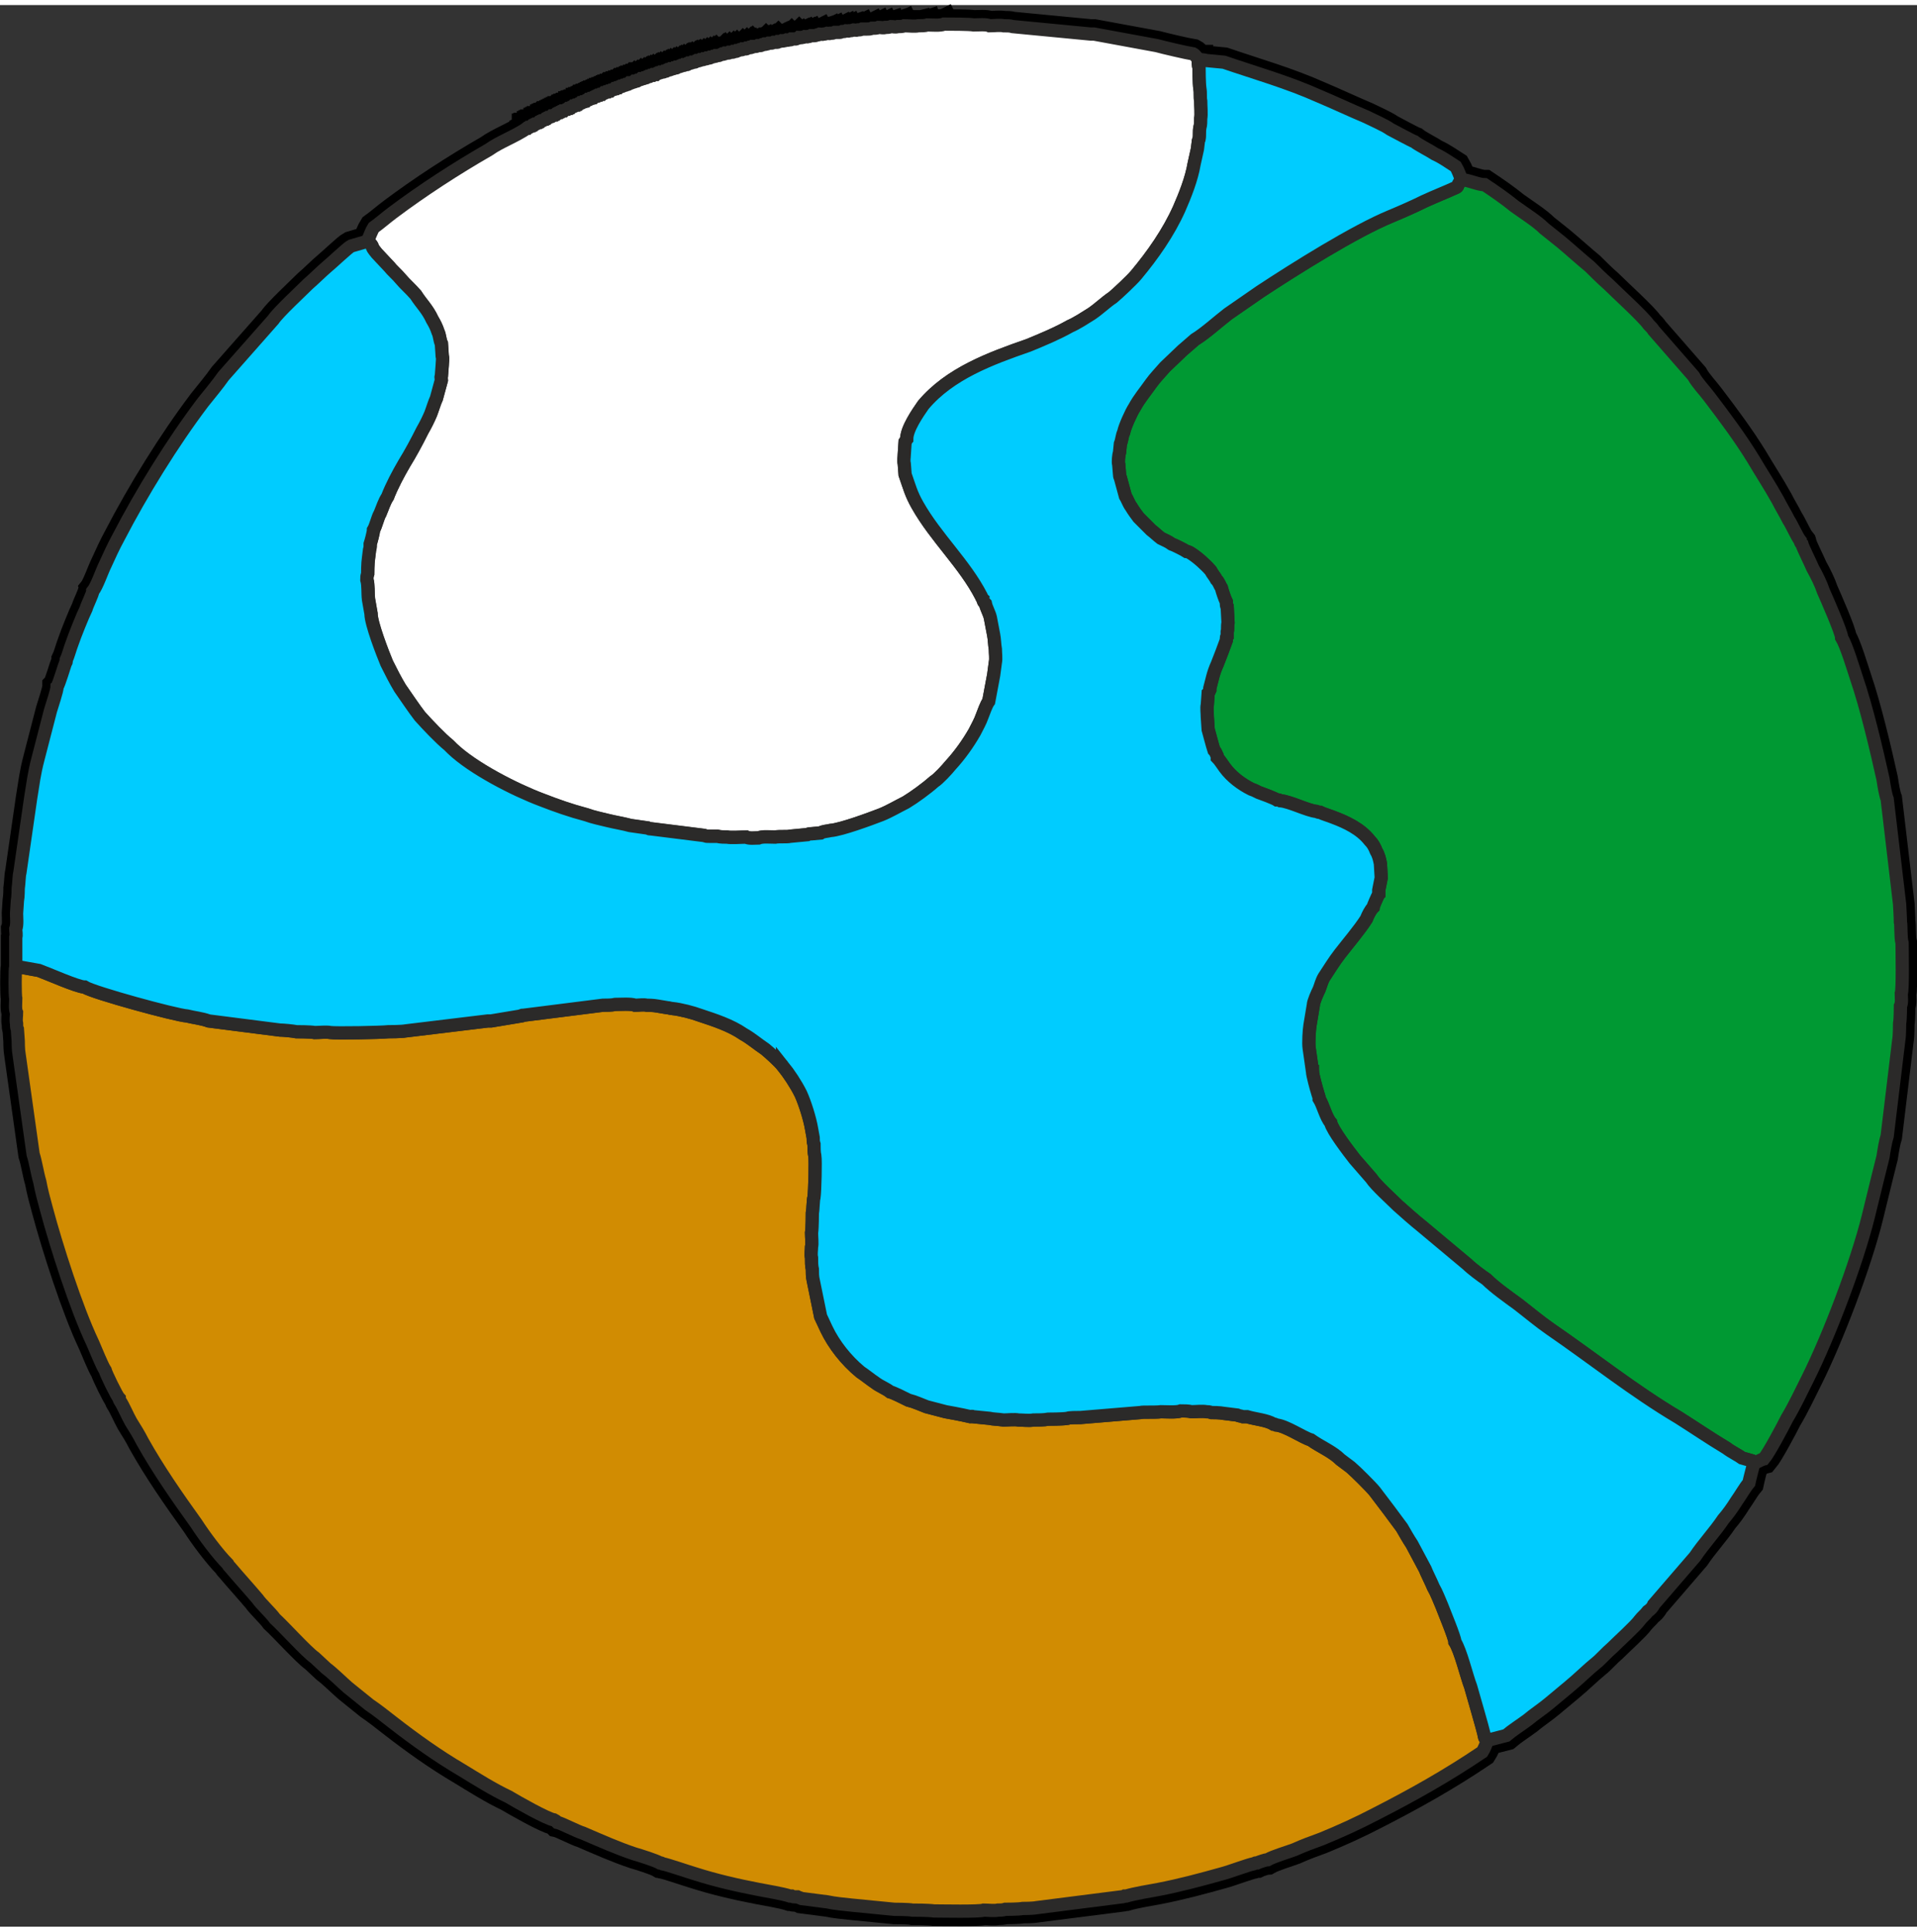 <?xml version="1.0" encoding="UTF-8"?>
<!DOCTYPE svg PUBLIC "-//W3C//DTD SVG 1.1//EN" "http://www.w3.org/Graphics/SVG/1.1/DTD/svg11.dtd">
<!-- Creator: CorelDRAW 2020 (64-Bit) -->
<svg xmlns="http://www.w3.org/2000/svg" xml:space="preserve" width="127px" height="128px" version="1.1" style="shape-rendering:geometricPrecision; text-rendering:geometricPrecision; image-rendering:optimizeQuality; fill-rule:evenodd; clip-rule:evenodd"
viewBox="0 0 2315 2321"
 xmlns:xlink="http://www.w3.org/1999/xlink"
 xmlns:xodm="http://www.corel.com/coreldraw/odm/2003">
 <rect x="0" y="0" width="2315" height="2321" fill="#333333" stroke="none"/>
 <defs>
  <style type="text/css">
   <![CDATA[
    .str1 {stroke:#2B2A29;stroke-width:16;stroke-miterlimit:22.926}
    .str0 {stroke:black;stroke-width:36;stroke-linecap:square;stroke-miterlimit:22.926}
    .fil0 {fill:none}
    .fil1 {fill:#009933}
    .fil4 {fill:#00CCFF}
    .fil3 {fill:#D18C02}
    .fil2 {fill:white}
   ]]>
  </style>
 </defs>
 <g id="planets">
  <g id="_1326350002320">
   <path class="fil0 str0" d="M1796 2096c-1,4 -4,11 -6,14 -43,29 -84,52 -129,75 -21,11 -43,21 -65,30 -11,4 -22,8 -33,13 -8,3 -25,8 -32,12 -2,0 -11,3 -13,4 -3,0 -1,0 -4,1 -6,1 -30,10 -38,12 -25,7 -51,14 -77,19 -11,2 -29,5 -39,8l-2 0c-2,1 -3,1 -4,1l-102 13c-5,1 -16,1 -17,1 -5,1 -20,1 -21,1 -3,1 -6,1 -9,1 -4,1 -12,0 -17,0 -5,2 -51,1 -60,1 -7,-1 -23,-1 -26,-1 -5,-1 -22,-1 -22,-1l-51 -5c-9,-1 -21,-2 -30,-4l-31 -4c-2,-1 -3,-1 -5,-2l-2 0c-2,0 -3,0 -5,-1l-2 0c-9,-3 -28,-6 -38,-8 -26,-5 -52,-11 -77,-19 -7,-2 -33,-11 -39,-12 -2,-1 -1,-1 -3,-1 -5,-3 -24,-9 -31,-11 -21,-7 -41,-16 -62,-25 -7,-2 -26,-12 -31,-13 -2,-2 -2,-2 -4,-3 -8,-1 -45,-22 -55,-28 -19,-9 -38,-21 -56,-32 -29,-17 -57,-37 -84,-58 -9,-7 -19,-15 -28,-21l-26 -21c-8,-7 -18,-17 -26,-23l-14 -13c-10,-7 -37,-37 -48,-47 -5,-7 -17,-18 -21,-24 -11,-13 -22,-25 -33,-38 -1,-1 -2,-2 -3,-4 -12,-12 -29,-35 -38,-49 -23,-32 -46,-65 -65,-99 -4,-8 -9,-16 -14,-24 -4,-7 -9,-19 -13,-25 -1,-2 -1,-1 -1,-3 -3,-3 -16,-30 -17,-34 -4,-6 -11,-24 -15,-33 -20,-42 -44,-117 -56,-162 -3,-11 -6,-22 -8,-33 -3,-10 -5,-24 -8,-33l-17 -121c-1,-5 -1,-15 -1,-16l-1 -14c-1,-2 -1,-4 -1,-7 -1,-4 0,-9 0,-13 -2,-4 -1,-12 -1,-17 -1,-4 -1,-35 0,-39m425 -876c1,-3 5,-13 7,-16 7,-5 15,-12 23,-18 36,-27 76,-53 116,-76 7,-5 15,-9 23,-13 6,-3 18,-9 23,-13m1 0l-1 0m2 -1l-1 1m2 -1l-1 0m3 -1l-2 1m3 -2l-1 1m2 -1l-1 0m2 -1l-1 1m2 -1l-1 0m2 -1l-1 1m2 -1l-1 0m3 -1l-2 1m3 -2l-1 1m2 -1l-1 0m2 -1l-1 1m2 -1l-1 0m2 -1l-1 1m2 -1l-1 0m3 -1l-2 1m3 -2l-1 1m2 -1l-1 0m2 -1l-1 1m2 -1l-1 0m2 -1l-1 1m2 -1l-1 0m3 -1l-2 1m3 -2c-1,1 1,1 -1,1m2 -1l-1 0m3 -1l-2 1m3 -1l-1 0m2 -1l-1 1m2 -1l-1 0m2 -1l-1 1m3 -2c-1,1 0,1 -2,1m3 -1l-1 0m2 -1l-1 1m2 -1l-1 0m2 -1l-1 1m3 -1c-1,0 0,0 -2,0m3 -1l-1 1m3 -2l-2 1m3 -1l-1 0m2 -1l-1 1m3 -1c-2,0 0,0 -2,0m3 -1l-1 1m2 -1l-1 0m2 -1l-1 1m2 -2l-1 1m3 -1c-1,1 0,0 -2,0m3 -1l-1 1m3 -1c-2,0 0,0 -2,0m3 -1l-1 1m2 -1l-1 0m2 -1l-1 1m2 -2l-1 1m3 -1c-1,1 0,0 -2,0m3 -1l-1 1m2 -1l-1 0m3 -1c-1,1 0,1 -2,1m3 -1l-1 0m2 -1l-1 1m2 -2l-1 1m3 -1c-1,1 0,0 -2,0m3 -1l-1 1m2 -1l-1 0m3 -1c-1,1 0,1 -2,1m3 -1l-1 0m2 -1l-1 1m3 -2c-1,1 0,1 -2,1m3 -1l-1 0m2 -1l-1 1m3 -1c-1,0 0,0 -2,0m3 -1l-1 1m3 -1c-1,0 0,0 -2,0m3 -1l-1 1m2 -2l-1 1m3 -1c-1,1 0,0 -2,0m3 -1l-1 1m3 -1c-1,0 0,0 -2,0m3 -1l-1 1m3 -1c-2,0 0,0 -2,0m3 -1l-1 1m3 -2c-2,1 0,1 -2,1m3 -1l-1 0m2 -1c-1,1 1,1 -1,1m3 -1c-1,0 0,0 -2,0m3 -1l-1 1m3 -1c-1,0 0,0 -2,0m3 -1l-1 1m3 -2c-1,1 0,1 -2,1m4 -1c-2,1 0,0 -2,0m3 -1l-1 1m2 -1c-1,0 1,0 -1,0m3 -1c-1,1 0,1 -2,1m3 -1l-1 0m3 -1c-1,1 0,1 -2,1m3 -2l-1 1m3 -1c-1,1 0,0 -2,0m4 -1c-2,1 0,1 -2,1m3 -1l-1 0m2 -1c-1,1 1,1 -1,1m3 -1c-1,0 0,0 -2,0m4 -1c-1,1 0,1 -2,1m4 -2c-2,1 0,1 -2,1m3 -1l-1 0m2 -1c-1,1 1,1 -1,1m3 -1c-1,0 0,0 -2,0m4 -1c-1,1 0,1 -2,1m4 -1c-2,0 0,0 -2,0m3 -1c-1,1 0,1 -1,1m3 -2c-1,1 0,1 -2,1m4 -1c-1,1 0,0 -2,0m3 -1l-1 1m3 -1c-1,0 0,0 -2,0m3 -1l-1 1m4 -1c-2,0 -1,0 -3,0m4 -1l-1 1m3 -2c-1,1 0,1 -2,1m3 -1l-1 0m3 -1c-1,1 0,1 -2,1m4 -1c-1,0 0,0 -2,0m4 -1c-1,1 0,1 -2,1m4 -1c-2,0 0,0 -2,0m3 -1c-1,1 0,1 -1,1m3 -2c-1,1 0,1 -2,1m4 -1c-1,1 0,0 -2,0m3 -1c-1,1 1,1 -1,1m3 -1c-1,0 0,0 -2,0m4 -1c-1,1 0,1 -2,1m4 -1c-2,0 0,0 -2,0m3 -1c-1,1 1,1 -1,1m4 -2c-2,1 -1,1 -3,1m4 -1c-1,1 1,0 -1,0m3 -1c-1,1 0,1 -2,1m4 -1c-1,0 0,0 -2,0m3 -1c-1,1 1,1 -1,1m4 -1c-2,0 -1,0 -3,0m4 -1c-1,1 1,1 -1,1m3 -2c-1,1 0,1 -2,1m4 -1c-1,1 0,0 -2,0m4 -1c-1,1 0,1 -2,1m4 -1c-1,0 0,0 -2,0m4 -1c-1,1 0,1 -2,1m4 -2c-1,1 0,1 -2,1m4 -1c-1,1 0,0 -2,0m4 -1c-1,1 0,1 -2,1m1274 1694c-1,4 -5,19 -6,24 -5,6 -10,15 -15,22 -5,8 -10,15 -16,22 -10,15 -24,30 -34,45l-50 58c-1,3 -4,6 -7,8 -3,4 -7,7 -10,11 -5,7 -25,25 -33,33 -6,5 -15,15 -19,18 -10,8 -22,20 -33,29l-24 20c-7,6 -19,14 -26,20 -8,6 -19,13 -26,19 -4,1 -19,5 -23,6 -4,-4 -3,-3 -4,-8 -1,-5 -14,-50 -16,-57 -5,-13 -12,-43 -19,-54 0,-5 -13,-36 -16,-44 -3,-7 -6,-15 -10,-22 -2,-5 -9,-19 -10,-22l-16 -30c-4,-6 -8,-13 -12,-20 -5,-7 -26,-35 -33,-44 -4,-5 -23,-24 -29,-29l-12 -9c-10,-10 -25,-16 -36,-24 -10,-3 -30,-17 -42,-18 -2,-1 -1,-1 -3,-1 -8,-5 -22,-6 -32,-9l-5 0c-3,-1 -5,-1 -7,-2l-16 -2c-5,-1 -13,-1 -15,-1 -3,-1 -4,-1 -6,-1 -5,-1 -13,0 -18,0 -4,-1 -9,-1 -13,-1 -5,2 -18,1 -24,1 -7,1 -22,0 -25,1l-72 6c-5,0 -14,0 -16,1 -6,1 -22,1 -23,1 -5,1 -13,1 -18,1 -5,1 -13,0 -18,0 -5,-1 -13,0 -18,0 -7,-1 -13,-1 -17,-2l-20 -2c-2,-1 -1,0 -3,0l-9 -2c-5,-1 -15,-3 -21,-4 -7,-2 -16,-4 -23,-6 -8,-3 -14,-6 -22,-8 -6,-3 -18,-9 -22,-10 -5,-4 -13,-7 -18,-11 -6,-4 -12,-9 -18,-13 -17,-14 -32,-33 -41,-52 -2,-4 -5,-11 -7,-15l-9 -44c-1,-4 -1,-9 -1,-13 -1,-4 -1,-9 -1,-14 -1,-4 0,-9 0,-13 1,-4 0,-12 0,-17 1,-6 1,-24 1,-24 1,-5 1,-17 2,-19 1,-7 2,-44 1,-50 -1,-4 -1,-10 -1,-14 -1,-3 -1,-5 -1,-8l-2 -11c-2,-12 -8,-31 -13,-42 -6,-12 -14,-24 -22,-34 -4,-5 -16,-16 -21,-20 -9,-6 -17,-13 -26,-18 -16,-11 -35,-17 -53,-23 -8,-3 -23,-7 -33,-8 -2,0 -4,-1 -6,-1l-12 -2c-5,-1 -12,-1 -13,-1 -4,-1 -9,0 -14,0 -5,-2 -18,-1 -24,-1 -4,1 -11,1 -15,1l-95 12c-2,0 -3,0 -4,1l-36 6c-2,0 -2,0 -4,0l-99 12c-5,1 -20,1 -21,1 -8,1 -64,2 -70,1 -5,-1 -13,0 -19,0 -5,-1 -21,-1 -22,-1 -5,-1 -16,-2 -20,-2l-86 -11c-8,-3 -18,-4 -26,-6 -14,-1 -113,-28 -124,-35 -8,0 -44,-16 -55,-20l-28 -5c0,-1 0,-1 0,-2l0 -33c1,-3 0,-7 0,-10 2,-5 1,-14 1,-19l1 -15c1,-5 1,-15 1,-15 1,-7 1,-16 2,-19l13 -90c3,-18 4,-29 9,-48l15 -58c2,-7 8,-24 8,-29 2,-2 9,-26 10,-28 1,-2 1,-1 1,-4 2,-4 5,-15 7,-20 3,-9 13,-34 17,-42 1,-4 8,-18 8,-21 5,-6 11,-24 15,-32 5,-11 10,-22 16,-33 28,-54 65,-114 102,-163 8,-10 18,-22 25,-32l60 -68c6,-9 33,-34 42,-43 7,-6 17,-16 23,-21 5,-4 25,-23 29,-25 3,-1 18,-5 20,-6 10,10 1,3 11,15l15 16c3,4 10,10 14,15 5,6 12,12 18,19 7,11 14,17 20,30 3,5 5,9 7,15 2,4 2,10 4,14l1 15c1,3 0,8 0,11l-1 13c-1,2 0,2 0,5l-6 22c-2,4 -5,14 -7,19 -3,7 -6,13 -10,20 -7,14 -14,27 -22,40 -7,12 -15,27 -20,40 -4,6 -6,13 -9,20 -3,5 -5,15 -8,20 0,3 -3,14 -4,17l0 3c0,2 -1,4 -1,6l-1 8c-1,6 -1,19 -1,19 -1,3 -1,4 -1,7 2,7 1,16 2,24l3 17c0,12 14,48 19,60 5,10 10,20 16,30 7,10 17,25 24,34 9,10 25,27 35,35 1,1 3,3 4,4 25,24 76,50 108,62 18,7 35,13 54,18 8,3 18,5 26,7 8,2 20,4 27,6l21 3c2,1 2,1 4,1l64 8c3,1 3,1 6,1 3,0 7,0 10,0 4,1 9,1 12,1 5,1 17,0 23,0 4,2 10,1 15,1 5,-2 14,-1 20,-1 5,-1 15,0 18,-1l21 -2c2,-1 3,-1 5,-1l11 -1c3,-2 8,-2 12,-3 13,-1 48,-14 61,-19 10,-4 20,-10 30,-15 10,-6 25,-17 34,-25 5,-3 16,-15 20,-20 11,-12 21,-26 29,-40 3,-6 7,-13 9,-19 2,-5 5,-14 8,-18l6 -32 2 -15c1,-5 0,-11 0,-16 -1,-6 -1,-12 -2,-17l-4 -21c-1,-5 -5,-12 -6,-17 -2,-2 -3,-3 -3,-6 -2,-2 -1,-1 -2,-3 -20,-39 -55,-71 -77,-110 -8,-14 -10,-23 -15,-37l-1 -13c-1,-4 0,-8 0,-11l1 -15c1,-1 1,-3 2,-4 0,-12 13,-31 20,-41 32,-38 81,-56 127,-72 17,-7 34,-14 50,-23 9,-4 18,-10 26,-15 9,-6 17,-14 26,-20 6,-5 23,-21 28,-27 20,-24 39,-51 52,-80 7,-16 15,-36 18,-54 1,-5 3,-13 4,-18l1 -8c0,-1 0,-2 1,-4 1,-5 0,-9 1,-14 1,-3 1,-8 1,-11 1,-5 0,-15 0,-21 -1,-5 0,-10 -1,-15 -1,-7 -1,-24 -1,-25 -1,-3 -1,-7 -1,-10m-599 0c-1,0 0,0 -2,0m4 -1c-1,1 0,1 -2,1m4 -1c-1,0 0,0 -2,0m4 -1c-1,1 0,1 -2,1m4 -1c-1,0 0,0 -2,0m4 -1c-1,1 0,1 -2,1m5 -2c-2,1 0,1 -3,1m4 -1c-1,1 1,0 -1,0m4 -1c-1,1 0,1 -3,1m5 -1c-1,0 0,0 -2,0m5 -1c-2,1 -1,1 -3,1m5 -2c-2,1 0,1 -2,1m4 -1c-1,1 0,0 -2,0m4 -1c-1,1 0,1 -2,1m5 -1c-2,0 -1,0 -3,0m5 -1c-1,1 0,1 -2,1m5 -1c-2,0 -1,0 -3,0m5 -1c-1,1 0,1 -2,1m4 -1c-1,0 0,0 -2,0m4 -1c-1,1 0,1 -2,1m5 -2c-2,1 0,1 -3,1m5 -1c-1,0 0,0 -2,0m4 -1c-1,1 0,1 -2,1m5 -1c-2,0 -1,0 -3,0m5 -1c-1,1 0,1 -2,1m5 -2c-2,1 0,1 -3,1m5 -1c-1,1 0,0 -2,0m4 -1c-1,1 0,1 -2,1m5 -1c-2,0 0,0 -3,0m6 -1c-2,1 -1,1 -3,1m5 -1c-1,0 0,0 -2,0m5 -1c-2,1 0,1 -3,1m6 -2c-2,1 0,1 -3,1m5 -1c-1,1 0,0 -2,0m5 -1c-2,1 0,1 -3,1m6 -1c-2,0 0,0 -3,0m6 -1c-2,1 -1,1 -3,1m6 -1c-2,0 -1,0 -3,0m6 -1c-1,1 0,1 -3,1m7 -2c-2,1 -1,1 -4,1m7 -1c-2,1 -1,0 -3,0m6 -1c-2,1 -1,1 -3,1m6 -1c-2,1 -1,0 -3,0m6 -1c-1,1 0,1 -3,1m7 -1c-2,0 -1,0 -4,0m7 -1c-2,1 -1,1 -3,1m5 -2c-1,1 0,1 -2,1m6 -1c-2,1 -1,0 -4,0m7 -1c-2,1 -1,1 -3,1m7 -1c-2,1 -1,0 -4,0m7 -1c-2,1 -1,1 -3,1m7 -1c-2,0 -2,0 -4,0m8 -1c-3,1 -2,1 -4,1m7 -2c-2,1 -1,1 -3,1m8 -1c-3,1 -3,0 -5,0m9 -1c-3,1 -2,1 -4,1m8 -1c-2,1 -2,0 -4,0m9 -1c-2,1 -2,1 -5,1m10 -1c-2,0 -3,0 -5,0m9 -1c-2,1 -2,1 -4,1m9 -2c-2,1 -2,1 -5,1m9 -1c-2,1 -2,0 -4,0m9 -1c-3,1 -3,1 -5,1m10 -1c-3,1 -3,0 -5,0m10 -1c-2,1 -3,1 -5,1m10 -1c-2,0 -3,0 -5,0m12 -1c-2,1 -4,1 -7,1m15 -2c-2,1 -5,1 -8,1m16 -1c-2,1 -5,0 -8,0m15 -1c-3,1 -4,1 -7,1m15 -1c-3,1 -5,0 -8,0m16 -1c-2,1 -5,1 -8,1m25 -1c-4,1 -12,0 -17,0m28 -1c-3,1 -7,1 -11,1m31 -2c-4,2 -15,1 -20,1m645 187c-5,5 -4,8 -6,9 -13,6 -26,11 -39,17 -12,6 -28,13 -40,18 -44,18 -117,64 -158,91 -13,9 -26,18 -39,27 -13,10 -27,23 -40,31l-15 13c-5,5 -17,16 -21,20 -6,7 -12,13 -17,20 -7,10 -14,18 -20,29 -4,6 -12,24 -13,30 -2,4 -2,9 -4,14l-1 10c-1,3 -2,12 -1,15l1 12c0,1 0,2 1,4l6 22c2,3 4,9 7,13 3,5 6,9 9,13l15 15c4,3 8,7 12,10 4,2 9,4 13,7 3,1 15,7 18,9 2,0 3,1 5,2 8,5 18,14 24,21 2,4 5,7 7,11 3,3 4,7 6,10 1,4 4,13 6,17l0 2c0,1 0,3 1,4l1 19c-1,4 0,8 -1,11 0,2 0,2 0,5 -1,1 -1,2 -1,3l0 2c-4,11 -7,19 -11,29 -5,11 -6,18 -9,29l0 2c-1,2 -1,3 -2,4l-1 14c-1,4 0,10 0,15l1 15c2,7 5,19 7,25 2,2 2,3 3,5 1,2 1,1 1,4 3,3 6,8 9,12 8,11 20,20 32,26 3,1 5,2 7,3 2,1 0,0 2,1 3,1 19,7 22,9 3,0 2,0 4,1 12,1 33,12 44,13 3,1 1,1 4,1 4,2 11,4 16,6 16,6 33,14 44,28 4,4 6,8 8,13 3,5 4,10 5,15l1 17 -3 15c0,3 0,3 0,5 -1,1 -7,15 -7,16 -3,3 -6,9 -8,14 -9,14 -22,29 -32,42 -7,9 -13,19 -19,28 -3,5 -4,10 -6,15 -2,4 -7,15 -7,19l-4 24c-1,6 -2,22 -1,28l4 28c0,4 5,22 6,25 1,4 2,5 2,8 5,8 8,22 14,29 2,9 22,35 29,44l20 23c5,8 25,26 32,33 9,8 19,17 29,25l55 46c5,5 17,14 23,18 10,10 27,22 38,30 13,10 26,21 39,30 51,35 101,75 155,107 19,12 38,25 58,37 5,4 15,9 19,12 3,1 8,2 11,3 1,1 1,1 3,3 4,-1 8,-4 12,-5 6,-7 23,-39 28,-49 9,-15 17,-32 25,-48 26,-52 59,-139 73,-195 4,-16 8,-33 12,-49 2,-8 4,-16 6,-24 1,-7 3,-19 5,-25l14 -116c1,-5 1,-20 1,-20 1,-5 1,-21 1,-21 2,-4 1,-10 1,-15 2,-5 1,-52 1,-61 -2,-7 -1,-23 -2,-25 0,-6 -1,-21 -1,-22l-15 -127c-2,-5 -4,-17 -5,-24 -8,-36 -20,-87 -32,-122 -4,-12 -12,-39 -18,-49 0,-6 -18,-47 -22,-56 -3,-9 -8,-19 -13,-28 -2,-5 -12,-25 -13,-29 -1,-1 -2,-2 -2,-4 -4,-5 -10,-19 -14,-25 -4,-8 -9,-16 -13,-24 -10,-18 -20,-33 -30,-50 -16,-26 -34,-50 -53,-75 -6,-8 -14,-16 -19,-25l-48 -55c-1,-2 -4,-5 -6,-7 -7,-10 -38,-38 -49,-49 -7,-6 -17,-16 -22,-21 -11,-9 -23,-20 -35,-30l-20 -16c-9,-9 -25,-19 -36,-27 -11,-9 -24,-18 -36,-26 -8,0 -20,-6 -28,-6 -2,-5 -4,-11 -7,-16 -8,-5 -16,-11 -25,-15 -6,-4 -20,-11 -25,-15 -3,-1 -25,-13 -29,-15 -7,-5 -21,-11 -29,-15 -19,-8 -38,-17 -57,-25 -38,-17 -77,-28 -115,-41l-21 -2c-4,-1 -5,-1 -10,-1 -1,-2 -4,-6 -6,-7 -7,-1 -37,-8 -44,-10l-76 -14c-2,0 -2,0 -4,0l-94 -9c-3,-1 -7,-1 -11,-1 -4,-1 -12,0 -17,0 -4,-2 -14,-1 -19,-1 -5,-1 -29,-1 -36,-1"/>
   <path class="fil1 str1" d="M1585 1288c0,4 5,22 6,25 1,4 2,5 2,8 5,8 8,22 14,29 2,9 22,35 29,44l20 23c5,8 25,26 32,33 9,8 19,17 29,25l55 46c5,5 17,14 23,18 10,10 27,22 38,30 13,10 26,21 39,30 51,35 101,75 155,107 19,12 38,25 58,37 5,4 15,9 19,12 3,1 8,2 11,3 1,1 1,1 3,3 4,-1 8,-4 12,-5 6,-7 23,-39 28,-49 9,-15 17,-32 25,-48 26,-52 59,-139 73,-195 4,-16 8,-33 12,-49 2,-8 4,-16 6,-24 1,-7 3,-19 5,-25l14 -116c1,-5 1,-20 1,-20 1,-5 1,-21 1,-21 2,-4 1,-10 1,-15 2,-5 1,-52 1,-61 -2,-7 -1,-23 -2,-25 0,-6 -1,-21 -1,-22l-15 -127c-2,-5 -4,-17 -5,-24 -8,-36 -20,-87 -32,-122 -4,-12 -12,-39 -18,-49 0,-6 -18,-47 -22,-56 -3,-9 -8,-19 -13,-28 -2,-5 -12,-25 -13,-29 -1,-1 -2,-2 -2,-4 -4,-5 -10,-19 -14,-25 -4,-8 -9,-16 -13,-24 -10,-18 -20,-33 -30,-50 -16,-26 -34,-50 -53,-75 -6,-8 -14,-16 -19,-25l-48 -55c-1,-2 -4,-5 -6,-7 -7,-10 -38,-38 -49,-49 -7,-6 -17,-16 -22,-21 -11,-9 -23,-20 -35,-30l-20 -16c-9,-9 -25,-19 -36,-27 -11,-9 -24,-18 -36,-26 -8,0 -20,-6 -28,-6 -5,5 -4,8 -6,9 -13,6 -26,11 -39,17 -12,6 -28,13 -40,18 -44,18 -117,64 -158,91 -13,9 -26,18 -39,27 -13,10 -27,23 -40,31l-15 13c-5,5 -17,16 -21,20 -6,7 -12,13 -17,20 -7,10 -14,18 -20,29 -4,6 -12,24 -13,30 -2,4 -2,9 -4,14l-1 10c-1,3 -2,12 -1,15l1 12c0,1 0,2 1,4l6 22c2,3 4,9 7,13 3,5 6,9 9,13l15 15c4,3 8,7 12,10 4,2 9,4 13,7 3,1 15,7 18,9 2,0 3,1 5,2 8,5 18,14 24,21 2,4 5,7 7,11 3,3 4,7 6,10 1,4 4,13 6,17l0 2c0,1 0,3 1,4l1 19c-1,4 0,8 -1,11 0,2 0,2 0,5 -1,1 -1,2 -1,3l0 2c-4,11 -7,19 -11,29 -5,11 -6,18 -9,29l0 2c-1,2 -1,3 -2,4l-1 14c-1,4 0,10 0,15l1 15c2,7 5,19 7,25 2,2 2,3 3,5 1,2 1,1 1,4 3,3 6,8 9,12 8,11 20,20 32,26 3,1 5,2 7,3 2,1 0,0 2,1 3,1 19,7 22,9 3,0 2,0 4,1 12,1 33,12 44,13 3,1 1,1 4,1 4,2 11,4 16,6 16,6 33,14 44,28 4,4 6,8 8,13 3,5 4,10 5,15l1 17 -3 15c0,3 0,3 0,5 -1,1 -7,15 -7,16 -3,3 -6,9 -8,14 -9,14 -22,29 -32,42 -7,9 -13,19 -19,28 -3,5 -4,10 -6,15 -2,4 -7,15 -7,19l-4 24c-1,6 -2,22 -1,28l4 28z"/>
   <path class="fil2 str1" d="M1148 918c11,-12 21,-26 29,-40 3,-6 7,-13 9,-19 2,-5 5,-14 8,-18l6 -32 2 -15c1,-5 0,-11 0,-16 -1,-6 -1,-12 -2,-17l-4 -21c-1,-5 -5,-12 -6,-17 -2,-2 -3,-3 -3,-6 -2,-2 -1,-1 -2,-3 -20,-39 -55,-71 -77,-110 -8,-14 -10,-23 -15,-37l-1 -13c-1,-4 0,-8 0,-11l1 -15c1,-1 1,-3 2,-4 0,-12 13,-31 20,-41 32,-38 81,-56 127,-72 17,-7 34,-14 50,-23 9,-4 18,-10 26,-15 9,-6 17,-14 26,-20 6,-5 23,-21 28,-27 20,-24 39,-51 52,-80 7,-16 15,-36 18,-54 1,-5 3,-13 4,-18l1 -8c0,-1 0,-2 1,-4 1,-5 0,-9 1,-14 1,-3 1,-8 1,-11 1,-5 0,-15 0,-21 -1,-5 0,-10 -1,-15 -1,-7 -1,-24 -1,-25 -1,-3 -1,-7 -1,-10 -1,-2 -4,-6 -6,-7 -7,-1 -37,-8 -44,-10l-76 -14c-2,0 -2,0 -4,0l-94 -9c-3,-1 -7,-1 -11,-1 -4,-1 -12,0 -17,0 -4,-2 -14,-1 -19,-1 -5,-1 -29,-1 -36,-1 -4,2 -15,1 -20,1 -3,1 -7,1 -11,1 -4,1 -12,0 -17,0 -2,1 -5,1 -8,1 -3,1 -5,0 -8,0 -3,1 -4,1 -7,1 -2,1 -5,0 -8,0 -2,1 -5,1 -8,1 -2,1 -4,1 -7,1 -2,0 -3,0 -5,0 -2,1 -3,1 -5,1 -3,1 -3,0 -5,0 -3,1 -3,1 -5,1 -2,1 -2,0 -4,0 -2,1 -2,1 -5,1 -2,1 -2,1 -4,1 -2,0 -3,0 -5,0 -2,1 -2,1 -5,1 -2,1 -2,0 -4,0 -3,1 -2,1 -4,1 -3,1 -3,0 -5,0 -2,1 -1,1 -3,1 -3,1 -2,1 -4,1 -2,0 -2,0 -4,0 -2,1 -1,1 -3,1 -2,1 -1,0 -4,0 -2,1 -1,1 -3,1 -2,1 -1,0 -4,0 -1,1 0,1 -2,1 -2,1 -1,1 -3,1 -2,0 -1,0 -4,0 -1,1 0,1 -3,1 -2,1 -1,0 -3,0 -2,1 -1,1 -3,1 -2,1 -1,0 -3,0 -2,1 -1,1 -4,1 -1,1 0,1 -3,1 -2,0 -1,0 -3,0 -2,1 -1,1 -3,1 -2,0 0,0 -3,0 -2,1 0,1 -3,1 -1,1 0,0 -2,0 -2,1 0,1 -3,1 -2,1 0,1 -3,1 -1,0 0,0 -2,0 -2,1 -1,1 -3,1 -2,0 0,0 -3,0 -1,1 0,1 -2,1 -1,1 0,0 -2,0 -2,1 0,1 -3,1 -1,1 0,1 -2,1 -2,0 -1,0 -3,0 -1,1 0,1 -2,1 -1,0 0,0 -2,0 -2,1 0,1 -3,1 -1,1 0,1 -2,1 -1,0 0,0 -2,0 -1,1 0,1 -2,1 -2,0 -1,0 -3,0 -1,1 0,1 -2,1 -2,0 -1,0 -3,0 -1,1 0,1 -2,1 -1,1 0,0 -2,0 -2,1 0,1 -2,1 -2,1 -1,1 -3,1 -1,0 0,0 -2,0 -1,1 0,1 -3,1 -1,1 1,0 -1,0 -2,1 0,1 -3,1 -1,1 0,1 -2,1 -1,0 0,0 -2,0 -1,1 0,1 -2,1 -1,0 0,0 -2,0 -1,1 0,1 -2,1 -1,0 0,0 -2,0 -1,1 0,1 -2,1 -1,1 0,0 -2,0 -1,1 0,1 -2,1 -1,1 0,1 -2,1 -1,0 0,0 -2,0 -1,1 0,1 -2,1 -1,1 0,0 -2,0 -1,1 0,1 -2,1 -1,1 1,1 -1,1 -2,0 -1,0 -3,0 -1,1 1,1 -1,1 -1,0 0,0 -2,0 -1,1 0,1 -2,1 -1,1 1,0 -1,0 -2,1 -1,1 -3,1 -1,1 1,1 -1,1 -2,0 0,0 -2,0 -1,1 0,1 -2,1 -1,0 0,0 -2,0 -1,1 1,1 -1,1 -1,1 0,0 -2,0 -1,1 0,1 -2,1 -1,1 0,1 -1,1 -2,0 0,0 -2,0 -1,1 0,1 -2,1 -1,0 0,0 -2,0 -1,1 0,1 -2,1l-1 0c-1,1 0,1 -2,1l-1 1c-2,0 -1,0 -3,0l-1 1c-1,0 0,0 -2,0l-1 1c-1,1 0,0 -2,0 -1,1 0,1 -2,1 -1,1 0,1 -1,1 -2,0 0,0 -2,0 -1,1 0,1 -2,1 -1,0 0,0 -2,0 -1,1 1,1 -1,1l-1 0c-2,1 0,1 -2,1 -1,1 0,1 -2,1 -1,0 0,0 -2,0 -1,1 1,1 -1,1l-1 0c-2,1 0,1 -2,1 -1,1 0,0 -2,0l-1 1c-1,1 0,1 -2,1l-1 0c-1,1 0,1 -2,1 -1,0 1,0 -1,0l-1 1c-2,1 0,0 -2,0 -1,1 0,1 -2,1l-1 1c-1,0 0,0 -2,0l-1 1c-1,0 0,0 -2,0 -1,1 1,1 -1,1l-1 0c-2,1 0,1 -2,1l-1 1c-2,0 0,0 -2,0l-1 1c-1,0 0,0 -2,0l-1 1c-1,1 0,0 -2,0l-1 1 -1 1c-1,0 0,0 -2,0l-1 1c-1,0 0,0 -2,0l-1 1 -1 0c-1,1 0,1 -2,1l-1 1 -1 0c-1,1 0,1 -2,1l-1 0 -1 1c-1,1 0,0 -2,0l-1 1 -1 1 -1 0c-1,1 0,1 -2,1l-1 0 -1 1c-1,1 0,0 -2,0l-1 1 -1 1 -1 0 -1 1c-2,0 0,0 -2,0l-1 1c-1,1 0,0 -2,0l-1 1 -1 1 -1 0 -1 1c-2,0 0,0 -2,0l-1 1 -1 0 -2 1 -1 1c-1,0 0,0 -2,0l-1 1 -1 0 -1 1 -1 0c-1,1 0,1 -2,1l-1 1 -1 0 -1 1 -1 0 -2 1 -1 0c-1,1 1,1 -1,1l-2 1 -1 0 -1 1 -1 0 -1 1 -1 0 -1 1 -2 1 -1 0 -1 1 -1 0 -1 1 -1 0 -1 1 -2 1 -1 0 -1 1 -1 0 -1 1 -1 0 -1 1 -2 1 -1 0 -1 1 -1 0c-5,4 -17,10 -23,13 -8,4 -16,8 -23,13 -40,23 -80,49 -116,76 -8,6 -16,13 -23,18 -2,3 -6,13 -7,16 10,10 1,3 11,15l15 16c3,4 10,10 14,15 5,6 12,12 18,19 7,11 14,17 20,30 3,5 5,9 7,15 2,4 2,10 4,14l1 15c1,3 0,8 0,11l-1 13c-1,2 0,2 0,5l-6 22c-2,4 -5,14 -7,19 -3,7 -6,13 -10,20 -7,14 -14,27 -22,40 -7,12 -15,27 -20,40 -4,6 -6,13 -9,20 -3,5 -5,15 -8,20 0,3 -3,14 -4,17l0 3c0,2 -1,4 -1,6l-1 8c-1,6 -1,19 -1,19 -1,3 -1,4 -1,7 2,7 1,16 2,24l3 17c0,12 14,48 19,60 5,10 10,20 16,30 7,10 17,25 24,34 9,10 25,27 35,35 1,1 3,3 4,4 25,24 76,50 108,62 18,7 35,13 54,18 8,3 18,5 26,7 8,2 20,4 27,6l21 3c2,1 2,1 4,1l64 8c3,1 3,1 6,1 3,0 7,0 10,0 4,1 9,1 12,1 5,1 17,0 23,0 4,2 10,1 15,1 5,-2 14,-1 20,-1 5,-1 15,0 18,-1l21 -2c2,-1 3,-1 5,-1l11 -1c3,-2 8,-2 12,-3 13,-1 48,-14 61,-19 10,-4 20,-10 30,-15 10,-6 25,-17 34,-25 5,-3 16,-15 20,-20z"/>
   <path class="fil3 str1" d="M967 1315c-6,-12 -14,-24 -22,-34 -4,-5 -16,-16 -21,-20 -9,-6 -17,-13 -26,-18 -16,-11 -35,-17 -53,-23 -8,-3 -23,-7 -33,-8 -2,0 -4,-1 -6,-1l-12 -2c-5,-1 -12,-1 -13,-1 -4,-1 -9,0 -14,0 -5,-2 -18,-1 -24,-1 -4,1 -11,1 -15,1l-95 12c-2,0 -3,0 -4,1l-36 6c-2,0 -2,0 -4,0l-99 12c-5,1 -20,1 -21,1 -8,1 -64,2 -70,1 -5,-1 -13,0 -19,0 -5,-1 -21,-1 -22,-1 -5,-1 -16,-2 -20,-2l-86 -11c-8,-3 -18,-4 -26,-6 -14,-1 -113,-28 -124,-35 -8,0 -44,-16 -55,-20l-28 -5c-1,4 -1,35 0,39 0,5 -1,13 1,17 0,4 -1,9 0,13 0,3 0,5 1,7l1 14c0,1 0,11 1,16l17 121c3,9 5,23 8,33 2,11 5,22 8,33 12,45 36,120 56,162 4,9 11,27 15,33 1,4 14,31 17,34 0,2 0,1 1,3 4,6 9,18 13,25 5,8 10,16 14,24 19,34 42,67 65,99 9,14 26,37 38,49 1,2 2,3 3,4 11,13 22,25 33,38 4,6 16,17 21,24 11,10 38,40 48,47l14 13c8,6 18,16 26,23l26 21c9,6 19,14 28,21 27,21 55,41 84,58 18,11 37,23 56,32 10,6 47,27 55,28 2,1 2,1 4,3 5,1 24,11 31,13 21,9 41,18 62,25 7,2 26,8 31,11 2,0 1,0 3,1 6,1 32,10 39,12 25,8 51,14 77,19 10,2 29,5 38,8l2 0c2,1 3,1 5,1l2 0c2,1 3,1 5,2l31 4c9,2 21,3 30,4l51 5c0,0 17,0 22,1 3,0 19,0 26,1 9,0 55,1 60,-1 5,0 13,1 17,0 3,0 6,0 9,-1 1,0 16,0 21,-1 1,0 12,0 17,-1l102 -13c1,0 2,0 4,-1l2 0c10,-3 28,-6 39,-8 26,-5 52,-12 77,-19 8,-2 32,-11 38,-12 3,-1 1,-1 4,-1 2,-1 11,-4 13,-4 7,-4 24,-9 32,-12 11,-5 22,-9 33,-13 22,-9 44,-19 65,-30 45,-23 86,-46 129,-75 2,-3 5,-10 6,-14 -4,-4 -3,-3 -4,-8 -1,-5 -14,-50 -16,-57 -5,-13 -12,-43 -19,-54 0,-5 -13,-36 -16,-44 -3,-7 -6,-15 -10,-22 -2,-5 -9,-19 -10,-22l-16 -30c-4,-6 -8,-13 -12,-20 -5,-7 -26,-35 -33,-44 -4,-5 -23,-24 -29,-29l-12 -9c-10,-10 -25,-16 -36,-24 -10,-3 -30,-17 -42,-18 -2,-1 -1,-1 -3,-1 -8,-5 -22,-6 -32,-9l-5 0c-3,-1 -5,-1 -7,-2l-16 -2c-5,-1 -13,-1 -15,-1 -3,-1 -4,-1 -6,-1 -5,-1 -13,0 -18,0 -4,-1 -9,-1 -13,-1 -5,2 -18,1 -24,1 -7,1 -22,0 -25,1l-72 6c-5,0 -14,0 -16,1 -6,1 -22,1 -23,1 -5,1 -13,1 -18,1 -5,1 -13,0 -18,0 -5,-1 -13,0 -18,0 -7,-1 -13,-1 -17,-2l-20 -2c-2,-1 -1,0 -3,0l-9 -2c-5,-1 -15,-3 -21,-4 -7,-2 -16,-4 -23,-6 -8,-3 -14,-6 -22,-8 -6,-3 -18,-9 -22,-10 -5,-4 -13,-7 -18,-11 -6,-4 -12,-9 -18,-13 -17,-14 -32,-33 -41,-52 -2,-4 -5,-11 -7,-15l-9 -44c-1,-4 -1,-9 -1,-13 -1,-4 -1,-9 -1,-14 -1,-4 0,-9 0,-13 1,-4 0,-12 0,-17 1,-6 1,-24 1,-24 1,-5 1,-17 2,-19 1,-7 2,-44 1,-50 -1,-4 -1,-10 -1,-14 -1,-3 -1,-5 -1,-8l-2 -11c-2,-12 -8,-31 -13,-42z"/>
   <path class="fil4 str1" d="M945 1281c8,10 16,22 22,34 5,11 11,30 13,42l2 11c0,3 0,5 1,8 0,4 0,10 1,14 1,6 0,43 -1,50 -1,2 -1,14 -2,19 0,0 0,18 -1,24 0,5 1,13 0,17 0,4 -1,9 0,13 0,5 0,10 1,14 0,4 0,9 1,13l9 44c2,4 5,11 7,15 9,19 24,38 41,52 6,4 12,9 18,13 5,4 13,7 18,11 4,1 16,7 22,10 8,2 14,5 22,8 7,2 16,4 23,6 6,1 16,3 21,4l9 2c2,0 1,-1 3,0l20 2c4,1 10,1 17,2 5,0 13,-1 18,0 5,0 13,1 18,0 5,0 13,0 18,-1 1,0 17,0 23,-1 2,-1 11,-1 16,-1l72 -6c3,-1 18,0 25,-1 6,0 19,1 24,-1 4,0 9,0 13,1 5,0 13,-1 18,0 2,0 3,0 6,1 2,0 10,0 15,1l16 2c2,1 4,1 7,2l5 0c10,3 24,4 32,9 2,0 1,0 3,1 12,1 32,15 42,18 11,8 26,14 36,24l12 9c6,5 25,24 29,29 7,9 28,37 33,44 4,7 8,14 12,20l16 30c1,3 8,17 10,22 4,7 7,15 10,22 3,8 16,39 16,44 7,11 14,41 19,54 2,7 15,52 16,57 1,5 0,4 4,8 4,-1 19,-5 23,-6 7,-6 18,-13 26,-19 7,-6 19,-14 26,-20l24 -20c11,-9 23,-21 33,-29 4,-3 13,-13 19,-18 8,-8 28,-26 33,-33 3,-4 7,-7 10,-11 3,-2 6,-5 7,-8l50 -58c10,-15 24,-30 34,-45 6,-7 11,-14 16,-22 5,-7 10,-16 15,-22 1,-5 5,-20 6,-24 -2,-2 -2,-2 -3,-3 -3,-1 -8,-2 -11,-3 -4,-3 -14,-8 -19,-12 -20,-12 -39,-25 -58,-37 -54,-32 -104,-72 -155,-107 -13,-9 -26,-20 -39,-30 -11,-8 -28,-20 -38,-30 -6,-4 -18,-13 -23,-18l-55 -46c-10,-8 -20,-17 -29,-25 -7,-7 -27,-25 -32,-33l-20 -23c-7,-9 -27,-35 -29,-44 -6,-7 -9,-21 -14,-29 0,-3 -1,-4 -2,-8 -1,-3 -6,-21 -6,-25l-4 -28c-1,-6 0,-22 1,-28l4 -24c0,-4 5,-15 7,-19 2,-5 3,-10 6,-15 6,-9 12,-19 19,-28 10,-13 23,-28 32,-42 2,-5 5,-11 8,-14 0,-1 6,-15 7,-16 0,-2 0,-2 0,-5l3 -15 -1 -17c-1,-5 -2,-10 -5,-15 -2,-5 -4,-9 -8,-13 -11,-14 -28,-22 -44,-28 -5,-2 -12,-4 -16,-6 -3,0 -1,0 -4,-1 -11,-1 -32,-12 -44,-13 -2,-1 -1,-1 -4,-1 -3,-2 -19,-8 -22,-9 -2,-1 0,0 -2,-1 -2,-1 -4,-2 -7,-3 -12,-6 -24,-15 -32,-26 -3,-4 -6,-9 -9,-12 0,-3 0,-2 -1,-4 -1,-2 -1,-3 -3,-5 -2,-6 -5,-18 -7,-25l-1 -15c0,-5 -1,-11 0,-15l1 -14c1,-1 1,-2 2,-4l0 -2c3,-11 4,-18 9,-29 4,-10 7,-18 11,-29l0 -2c0,-1 0,-2 1,-3 0,-3 0,-3 0,-5 1,-3 0,-7 1,-11l-1 -19c-1,-1 -1,-3 -1,-4l0 -2c-2,-4 -5,-13 -6,-17 -2,-3 -3,-7 -6,-10 -2,-4 -5,-7 -7,-11 -6,-7 -16,-16 -24,-21 -2,-1 -3,-2 -5,-2 -3,-2 -15,-8 -18,-9 -4,-3 -9,-5 -13,-7 -4,-3 -8,-7 -12,-10l-15 -15c-3,-4 -6,-8 -9,-13 -3,-4 -5,-10 -7,-13l-6 -22c-1,-2 -1,-3 -1,-4l-1 -12c-1,-3 0,-12 1,-15l1 -10c2,-5 2,-10 4,-14 1,-6 9,-24 13,-30 6,-11 13,-19 20,-29 5,-7 11,-13 17,-20 4,-4 16,-15 21,-20l15 -13c13,-8 27,-21 40,-31 13,-9 26,-18 39,-27 41,-27 114,-73 158,-91 12,-5 28,-12 40,-18 13,-6 26,-11 39,-17 2,-1 1,-4 6,-9 -2,-5 -4,-11 -7,-16 -8,-5 -16,-11 -25,-15 -6,-4 -20,-11 -25,-15 -3,-1 -25,-13 -29,-15 -7,-5 -21,-11 -29,-15 -19,-8 -38,-17 -57,-25 -38,-17 -77,-28 -115,-41l-21 -2c-4,-1 -5,-1 -10,-1 0,3 0,7 1,10 0,1 0,18 1,25 1,5 0,10 1,15 0,6 1,16 0,21 0,3 0,8 -1,11 -1,5 0,9 -1,14 -1,2 -1,3 -1,4l-1 8c-1,5 -3,13 -4,18 -3,18 -11,38 -18,54 -13,29 -32,56 -52,80 -5,6 -22,22 -28,27 -9,6 -17,14 -26,20 -8,5 -17,11 -26,15 -16,9 -33,16 -50,23 -46,16 -95,34 -127,72 -7,10 -20,29 -20,41 -1,1 -1,3 -2,4l-1 15c0,3 -1,7 0,11l1 13c5,14 7,23 15,37 22,39 57,71 77,110 1,2 0,1 2,3 0,3 1,4 3,6 1,5 5,12 6,17l4 21c1,5 1,11 2,17 0,5 1,11 0,16l-2 15 -6 32c-3,4 -6,13 -8,18 -2,6 -6,13 -9,19 -8,14 -18,28 -29,40 -4,5 -15,17 -20,20 -9,8 -24,19 -34,25 -10,5 -20,11 -30,15 -13,5 -48,18 -61,19 -4,1 -9,1 -12,3l-11 1c-2,0 -3,0 -5,1l-21 2c-3,1 -13,0 -18,1 -6,0 -15,-1 -20,1 -5,0 -11,1 -15,-1 -6,0 -18,1 -23,0 -3,0 -8,0 -12,-1 -3,0 -7,0 -10,0 -3,0 -3,0 -6,-1l-64 -8c-2,0 -2,0 -4,-1l-21 -3c-7,-2 -19,-4 -27,-6 -8,-2 -18,-4 -26,-7 -19,-5 -36,-11 -54,-18 -32,-12 -83,-38 -108,-62 -1,-1 -3,-3 -4,-4 -10,-8 -26,-25 -35,-35 -7,-9 -17,-24 -24,-34 -6,-10 -11,-20 -16,-30 -5,-12 -19,-48 -19,-60l-3 -17c-1,-8 0,-17 -2,-24 0,-3 0,-4 1,-7 0,0 0,-13 1,-19l1 -8c0,-2 1,-4 1,-6l0 -3c1,-3 4,-14 4,-17 3,-5 5,-15 8,-20 3,-7 5,-14 9,-20 5,-13 13,-28 20,-40 8,-13 15,-26 22,-40 4,-7 7,-13 10,-20 2,-5 5,-15 7,-19l6 -22c0,-3 -1,-3 0,-5l1 -13c0,-3 1,-8 0,-11l-1 -15c-2,-4 -2,-10 -4,-14 -2,-6 -4,-10 -7,-15 -6,-13 -13,-19 -20,-30 -6,-7 -13,-13 -18,-19 -4,-5 -11,-11 -14,-15l-15 -16c-10,-12 -1,-5 -11,-15 -2,1 -17,5 -20,6 -4,2 -24,21 -29,25 -6,5 -16,15 -23,21 -9,9 -36,34 -42,43l-60 68c-7,10 -17,22 -25,32 -37,49 -74,109 -102,163 -6,11 -11,22 -16,33 -4,8 -10,26 -15,32 0,3 -7,17 -8,21 -4,8 -14,33 -17,42 -2,5 -5,16 -7,20 0,3 0,2 -1,4 -1,2 -8,26 -10,28 0,5 -6,22 -8,29l-15 58c-5,19 -6,30 -9,48l-13 90c-1,3 -1,12 -2,19 0,0 0,10 -1,15l-1 15c0,5 1,14 -1,19 0,3 1,7 0,10l0 33c0,1 0,1 0,2l28 5c11,4 47,20 55,20 11,7 110,34 124,35 8,2 18,3 26,6l86 11c4,0 15,1 20,2 1,0 17,0 22,1 6,0 14,-1 19,0 6,1 62,0 70,-1 1,0 16,0 21,-1l99 -12c2,0 2,0 4,0l36 -6c1,-1 2,-1 4,-1l95 -12c4,0 11,0 15,-1 6,0 19,-1 24,1 5,0 10,-1 14,0 1,0 8,0 13,1l12 2c2,0 4,1 6,1 10,1 25,5 33,8 18,6 37,12 53,23 9,5 17,12 26,18 5,4 17,15 21,20z"/>
  </g>
 </g>
</svg>
